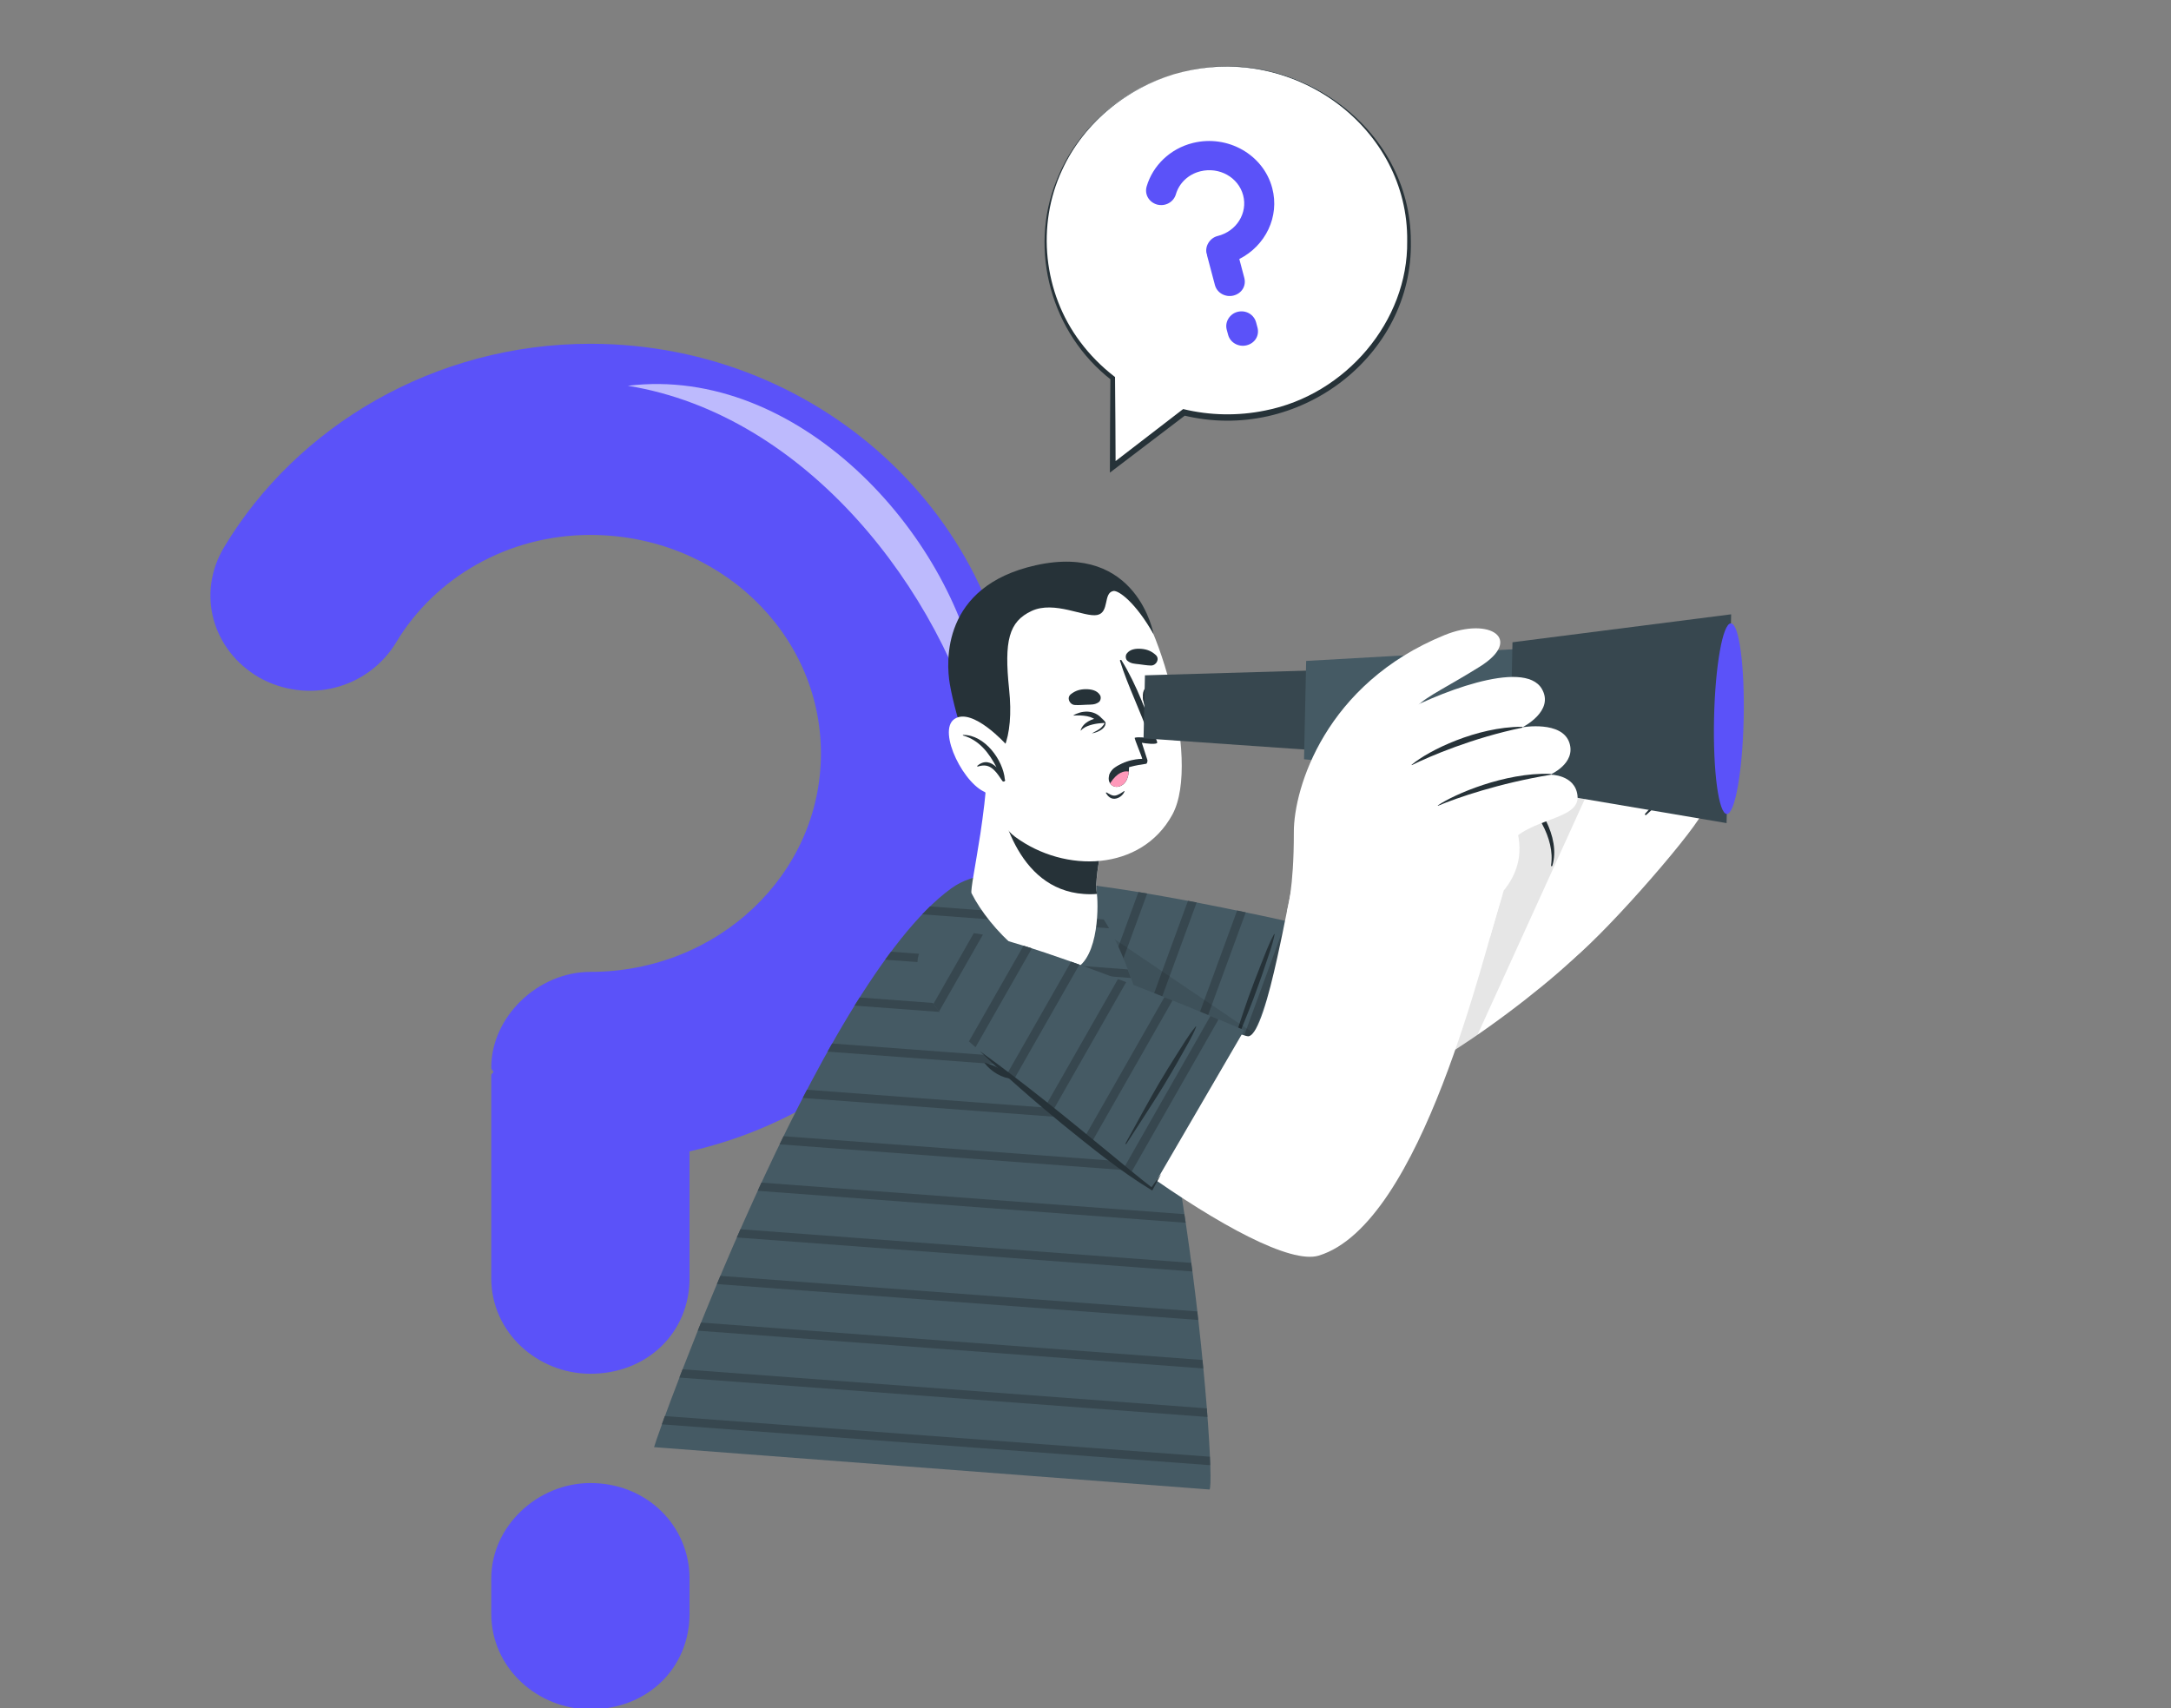 <svg width="366" height="288" viewBox="0 0 366 288" fill="none" xmlns="http://www.w3.org/2000/svg">
<rect x="0" y="0" width="366" height="288" fill="#808080" stroke="none"/>
<g clip-path="url(#clip0_1668_9159)">
<path d="M116.246 194.123V215.506C116.246 224.707 109.084 231.616 99.533 231.616C90.681 231.616 82.82 224.707 82.82 215.506V181.293C82.82 180.972 83.18 180.972 83.18 180.638C82.94 180.424 82.82 180.206 82.82 179.983C82.82 171.43 90.674 163.859 99.533 163.859C121.018 163.859 138.396 147.415 138.396 127.027C138.396 106.64 121.018 90.189 99.533 90.189C85.569 90.189 73.303 97.432 66.806 108.277C62.034 116.176 51.818 118.802 43.631 114.198C35.804 109.607 33.055 100.058 37.827 92.174C50.093 71.78 73.303 57.961 99.533 57.961C139.088 57.961 171.482 88.879 171.482 127.027C171.482 159.59 147.947 186.893 116.246 194.123ZM116.246 266.15V272.07C116.246 281.285 109.084 288.194 99.533 288.194C90.681 288.194 82.82 281.285 82.82 272.07V266.15C82.82 257.269 90.674 250.039 99.533 250.039C109.084 250.039 116.246 257.269 116.246 266.15Z" fill="#5B52F9"/>
<path opacity="0.6" d="M105.87 65.037C134.489 61.562 160.283 89.701 164.937 115.066C165.47 117.859 165.727 120.933 165.761 123.773C165.727 124.742 165.699 125.711 165.63 126.673C158.676 99.443 135.909 69.922 105.863 65.044L105.87 65.037Z" fill="white"/>
<path d="M171.669 159.289C181.823 167.461 213.462 185.871 228.298 184.835C238.292 184.133 264.799 163.813 270 156.663C272.127 153.736 250.676 133.155 247.206 134.993C243.431 136.991 226.386 156.87 223.491 157.445C220.589 158.019 193.625 151.451 178.456 149.54C169.369 148.391 167.021 155.554 171.669 159.296V159.289Z" fill="white"/>
<path d="M264.03 162.583C269.536 158.728 284.684 141.347 286.873 137.285C289.061 133.222 294.492 121.087 291.43 119.156C288.376 117.218 286.492 120.653 286.492 120.653C286.492 120.653 288.168 114.686 284.684 113.503C281.9 112.561 278.991 117.252 278.991 117.252C278.991 117.252 280.473 110.616 276.857 109.874C273.567 109.2 271.746 115.02 271.746 115.02C271.746 115.02 272.404 109.347 269.1 109.28C265.131 109.2 263.988 119.022 261.225 123.332C260.595 124.315 239.047 142.403 239.047 142.403L264.023 162.59L264.03 162.583Z" fill="white"/>
<path d="M271.545 114.786C269.917 122.056 269.024 125.016 264.376 130.596C264.286 130.703 264.432 130.857 264.536 130.756C269.599 125.698 270.922 122.257 271.905 114.813C271.954 114.452 271.614 114.452 271.538 114.793L271.545 114.786Z" fill="#263238"/>
<path d="M278.914 117.265C277.349 124.689 275.451 127.83 271.032 134.011C270.97 134.098 271.115 134.211 271.185 134.124C276.047 128.404 278.617 124.869 279.171 117.252C279.198 116.904 278.984 116.924 278.914 117.259V117.265Z" fill="#263238"/>
<path d="M286.277 120.96C284.22 128.037 282.433 131.725 277.342 137.198C277.225 137.325 277.405 137.505 277.536 137.392C283.285 132.3 285.557 127.716 286.492 121.047C286.554 120.593 286.402 120.519 286.277 120.967V120.96Z" fill="#263238"/>
<path d="M239.047 142.396C239.047 142.396 243.438 134.892 245.336 131.23C247.234 127.569 251.12 116.51 254.7 115.835C258.718 115.073 258.6 125.704 255.261 132.259C255.261 132.259 264.356 140.438 261.46 146.887C260.837 148.283 254.957 153.689 253.156 153.796L239.054 142.396H239.047Z" fill="white"/>
<path d="M255.171 133.041C258.828 136.108 262.222 141.32 261.481 145.924C261.46 146.058 261.654 146.105 261.696 145.978C263.185 141.147 259.32 135.072 255.878 132.527C255.22 132.039 254.229 132.253 255.171 133.041Z" fill="#263238"/>
<path opacity="0.1" d="M278.166 110.57L262.25 145.551L257.062 156.95L249.09 174.471C241.118 179.964 232.938 184.514 228.298 184.835C213.462 185.877 181.829 167.461 171.676 159.289C167.028 155.547 169.376 148.39 178.463 149.533C193.625 151.451 220.589 158.013 223.498 157.438C225.34 157.071 232.917 148.885 239.151 142.47L239.054 142.39C239.054 142.39 243.438 134.886 245.343 131.217C247.241 127.556 251.126 116.497 254.7 115.822C257.762 115.247 258.42 121.268 257.083 127.074C259.417 125.056 261.059 123.58 261.225 123.319C263.988 119.002 265.131 109.186 269.1 109.267C272.404 109.327 271.746 115.007 271.746 115.007C271.746 115.007 273.56 109.18 276.857 109.861C277.405 109.975 277.834 110.222 278.159 110.563L278.166 110.57Z" fill="black"/>
<path d="M212.693 185.704L222.971 156.663C222.971 156.663 192.821 149.593 177.819 148.605C165.206 147.769 161.743 156.222 175.118 165.016C187.779 173.342 212.7 185.71 212.7 185.71L212.693 185.704Z" fill="#455A64"/>
<path d="M176.372 148.544L171.357 162.203C170.941 161.829 170.547 161.468 170.193 161.107L174.792 148.598C175.298 148.558 175.811 148.551 176.365 148.551L176.372 148.544ZM183.478 149.153L177.175 166.346C177.591 166.606 178.013 166.867 178.456 167.127L184.981 149.346C184.475 149.273 183.977 149.206 183.485 149.146L183.478 149.153ZM191.928 150.395L184.475 170.696C184.905 170.943 185.341 171.197 185.777 171.444L193.396 150.649C192.904 150.562 192.413 150.476 191.921 150.402L191.928 150.395ZM200.274 151.879L191.866 174.832C192.302 175.066 192.731 175.306 193.168 175.54L201.742 152.153C201.251 152.066 200.759 151.966 200.267 151.879H200.274ZM208.565 153.509L199.29 178.801C199.741 179.035 200.17 179.262 200.606 179.489L210.019 153.823C209.541 153.723 209.05 153.623 208.558 153.509H208.565ZM216.821 155.28L206.771 182.69C207.235 182.924 207.678 183.151 208.087 183.365L218.261 155.594C217.811 155.494 217.319 155.38 216.814 155.28H216.821Z" fill="#37474F"/>
<path d="M214.798 157.492C213.877 159.143 213.261 160.933 212.561 162.651C211.834 164.441 211.176 166.246 210.504 168.057C209.839 169.861 207.463 177.151 206.875 178.968C206.847 179.049 206.999 179.082 207.034 179.002C207.768 177.211 210.677 170.115 211.328 168.344C211.972 166.573 212.637 164.802 213.219 163.012C213.808 161.201 214.528 159.37 214.888 157.519C214.895 157.479 214.819 157.445 214.798 157.485V157.492Z" fill="#263238"/>
<path opacity="0.1" d="M215.719 177.157L212.693 185.704C212.693 185.704 187.779 173.335 175.118 165.009C163.364 157.285 164.611 149.821 173.643 148.698L215.719 177.157Z" fill="black"/>
<path d="M203.896 251.129L110.268 243.992C110.628 242.281 137.876 166.058 160.379 149.774C168.109 144.181 181.532 149.821 183.152 151.318C198.854 165.858 205.254 250.213 203.903 251.122L203.896 251.129Z" fill="#455A64"/>
<path d="M186.976 156.509L155.475 154.157C155.912 153.696 156.355 153.248 156.791 152.821L186.068 155.013C186.38 155.487 186.678 155.981 186.976 156.509ZM190.113 163.439L150.218 160.458C149.886 160.893 149.546 161.341 149.221 161.802L190.654 164.889C190.473 164.388 190.293 163.906 190.113 163.432V163.439ZM192.863 171.751L144.933 168.176C144.636 168.624 144.352 169.085 144.068 169.546L193.279 173.208C193.133 172.72 192.995 172.239 192.863 171.751ZM195.01 180.024L140.286 175.934C140.03 176.382 139.767 176.843 139.51 177.304L195.343 181.467C195.239 180.979 195.121 180.498 195.01 180.024ZM196.804 188.27L136.047 183.732C135.805 184.193 135.555 184.654 135.327 185.116L197.088 189.726C196.998 189.225 196.894 188.744 196.804 188.27ZM198.328 196.495L132.099 191.564C131.864 192.012 131.649 192.473 131.427 192.934L198.577 197.952C198.501 197.464 198.425 196.983 198.335 196.495H198.328ZM199.658 204.708L128.366 199.389C128.158 199.85 127.937 200.311 127.736 200.772L199.879 206.158C199.803 205.67 199.734 205.195 199.658 204.714V204.708ZM200.821 212.92L124.827 207.253C124.619 207.715 124.411 208.176 124.217 208.637L201.001 214.37C200.953 213.882 200.884 213.408 200.821 212.927V212.92ZM201.839 221.106L121.44 215.112C121.232 215.573 121.038 216.034 120.858 216.495L201.992 222.549C201.943 222.074 201.888 221.587 201.839 221.106ZM202.719 229.291L118.184 222.983C118.004 223.444 117.81 223.905 117.63 224.353L202.844 230.721C202.802 230.247 202.754 229.772 202.712 229.291H202.719ZM203.439 237.45L115.075 230.861C114.894 231.336 114.714 231.81 114.534 232.258L203.55 238.9C203.522 238.426 203.488 237.951 203.446 237.457L203.439 237.45ZM203.966 245.602L112.082 238.746C111.902 239.248 111.736 239.709 111.577 240.143L204.014 247.032C204 246.598 203.973 246.11 203.966 245.602Z" fill="#37474F"/>
<path d="M180.195 163.693C175.111 164.595 166.876 156.763 163.787 150.596C163.579 150.175 164.459 145.865 165.276 140.586C165.754 137.378 166.218 133.797 166.391 130.503C166.426 129.828 187.564 136.577 187.564 136.577C187.564 136.577 185.092 143.386 184.829 149.132C184.815 149.613 184.836 150.061 184.905 150.495C184.905 150.556 184.926 150.636 184.926 150.723C185.223 153.315 185.12 162.824 180.202 163.699L180.195 163.693Z" fill="white"/>
<path d="M167.7 130.649C168.4 136.269 171.288 149.914 182.716 150.723C183.513 150.783 184.247 150.776 184.912 150.716C184.919 150.622 184.905 150.555 184.898 150.489C184.836 150.054 184.801 149.613 184.815 149.132C185.085 143.372 187.558 136.563 187.558 136.563C187.558 136.563 172.306 131.699 167.7 130.649Z" fill="#263238"/>
<path d="M161.182 108.492C159.499 115.996 165.331 136.811 171.135 141.087C179.544 147.288 192.406 146.914 197.635 137.359C202.705 128.097 194.608 101.101 188.215 97.306C178.796 91.713 163.669 97.406 161.182 108.492Z" fill="white"/>
<path d="M164.535 130.376C168.905 129.46 170.983 124.422 170.124 116.23C169.265 108.037 170.069 104.81 173.906 103.012C177.743 101.215 182.841 104.115 184.967 103.687C187.087 103.266 185.944 99.959 187.696 99.644C188.562 99.491 191.443 101.556 194.484 106.948C194.484 106.948 191.789 91.492 174.633 95.301C158.682 98.843 159.486 111.619 160.13 115.361C161.176 121.468 164.535 130.369 164.535 130.369V130.376Z" fill="#263238"/>
<path d="M169.626 125.517C169.626 125.517 163.946 119.189 160.919 121.214C157.892 123.239 162.672 132.754 166.585 133.73C170.498 134.705 171.503 131.231 171.503 131.231L169.619 125.524L169.626 125.517Z" fill="white"/>
<path d="M162.367 123.907C162.305 123.907 162.305 123.987 162.36 124.007C165.11 124.776 166.758 127.001 167.991 129.353C167.104 128.491 165.975 128.077 164.763 129.112C164.701 129.166 164.777 129.266 164.846 129.239C165.906 128.905 166.703 129.012 167.527 129.774C168.109 130.315 168.545 131.03 168.988 131.672C169.134 131.885 169.549 131.725 169.432 131.471C169.425 131.451 169.411 131.431 169.404 131.411C169.12 128.157 166.017 123.874 162.367 123.907Z" fill="#263238"/>
<path d="M192.669 117.519C192.669 117.466 192.801 117.559 192.814 117.613C193.154 119.03 193.784 120.593 195.232 120.727C195.273 120.727 195.294 120.8 195.239 120.807C193.569 121.001 192.752 118.909 192.669 117.519Z" fill="#263238"/>
<path d="M193.569 115.722C195.862 114.953 197.282 119.437 195.163 120.145C193.071 120.847 191.651 116.363 193.569 115.722Z" fill="#263238"/>
<path d="M181.206 118.862C181.885 118.909 182.522 118.842 183.201 118.816C183.963 118.789 184.579 118.842 185.223 118.395C185.57 118.154 185.667 117.553 185.452 117.205C184.96 116.397 184.011 116.203 183.09 116.196C182.093 116.196 181.317 116.43 180.534 117.038C179.779 117.626 180.299 118.802 181.199 118.862H181.206Z" fill="#263238"/>
<path d="M194.027 112.207C193.341 112.194 192.717 112.073 192.046 111.993C191.284 111.906 190.667 111.906 190.065 111.405C189.739 111.138 189.705 110.53 189.947 110.202C190.508 109.441 191.471 109.327 192.392 109.394C193.389 109.474 194.137 109.781 194.858 110.443C195.557 111.091 194.934 112.22 194.033 112.207H194.027Z" fill="#263238"/>
<path d="M186.574 133.616C187.01 133.857 187.481 134.218 188.022 134.131C188.541 134.044 189.074 133.67 189.49 133.383C189.532 133.356 189.594 133.383 189.573 133.436C189.344 134.071 188.638 134.612 187.932 134.666C187.246 134.719 186.768 134.258 186.449 133.717C186.408 133.643 186.505 133.583 186.574 133.616Z" fill="#263238"/>
<path d="M180.915 120.647C181.255 120.406 181.642 120.266 182.044 120.139C182.446 120.025 182.875 119.972 183.319 119.979C183.762 120.005 184.219 120.092 184.655 120.293C185.092 120.493 185.486 120.807 185.805 121.188L186.373 121.87L185.521 121.936C184.946 121.983 184.316 122.09 183.748 122.271C183.173 122.458 182.619 122.712 182.169 123.206C182.328 122.531 182.855 121.977 183.443 121.636C184.046 121.288 184.697 121.088 185.417 121.014L185.133 121.763C184.655 121.235 184.025 120.894 183.277 120.754C182.536 120.613 181.739 120.587 180.915 120.647Z" fill="#263238"/>
<path d="M184.08 123.641C184.655 123.3 185.237 123.086 185.722 122.598C185.833 122.485 186.255 122.01 186.2 121.903C186.089 121.616 185.867 121.309 185.66 121.035C185.923 121.275 186.2 121.489 186.38 121.843C186.408 122.171 186.248 122.545 185.923 122.832C185.403 123.293 184.662 123.561 184.08 123.647V123.641Z" fill="#263238"/>
<path d="M187.599 130.603C189.241 129.4 191.679 128.993 193.237 128.772C193.396 128.705 193.459 128.344 193.445 128.184V128.171C193.424 128.117 192.496 125.231 192.496 125.231C192.96 125.317 195.28 125.658 195.086 125.11C193.466 120.566 191.672 115.508 189.067 111.318C188.991 111.178 188.756 111.278 188.818 111.425C190.196 115.855 192.364 120.018 193.819 124.442C193.092 124.375 191.886 124.215 191.312 124.382C191.166 124.469 192.482 127.449 192.565 127.943C192.565 127.943 189.386 127.883 187.412 129.995C186.9 130.543 186.83 131.171 187.613 130.603H187.599Z" fill="#263238"/>
<path d="M190.286 128.424C190.286 128.424 190.688 131.244 189.324 132.273C187.751 133.456 186.02 131.745 187.433 129.881C188.174 128.899 190.293 128.431 190.293 128.431L190.286 128.424Z" fill="#263238"/>
<path d="M190.3 130.102C190.217 130.89 189.954 131.792 189.31 132.273C188.486 132.895 187.606 132.715 187.177 132.126V132.113C187.177 132.113 187.156 132.073 187.156 132.046C188.375 130.189 189.511 129.921 190.3 130.095V130.102Z" fill="#FF99BA"/>
<path d="M241.132 127.85L192.787 124.482L193.022 113.857L241.471 112.454L241.132 127.85Z" fill="#37474F"/>
<path d="M268.158 132.715L219.841 128.01L220.201 111.432L268.678 108.692L268.158 132.715Z" fill="#455A64"/>
<path d="M291.077 138.775L254.458 132.568L254.984 108.285L291.846 103.574L291.077 138.775Z" fill="#37474F"/>
<path d="M293.958 121.221C293.764 130.095 292.49 137.272 291.112 137.238C289.733 137.212 288.77 129.995 288.964 121.114C289.158 112.24 290.433 105.064 291.811 105.097C293.189 105.124 294.152 112.341 293.958 121.221Z" fill="#5B52F9"/>
<path d="M159.278 168.063C173.58 185.196 212.845 214.584 222.32 211.697C239.802 206.365 250.24 160.138 253.17 151.23C254.423 147.435 220.062 142.089 218.636 146.119C217.396 149.633 213.746 174.07 210.511 174.711C209.181 174.972 190.861 166.038 169.736 159.59C153.557 154.652 155.046 162.991 159.278 168.063Z" fill="white"/>
<path d="M216.966 153.629C216.966 153.629 218.144 149.874 218.123 140.305C218.109 132.828 223.47 115.247 243.535 107.075C251.223 103.941 256.861 107.777 249.471 112.401C244.27 115.655 240.37 117.479 238.985 119.003C238.985 119.003 248.432 119.891 251.168 124.495C252.387 126.553 255.587 132.247 257.429 137.018C257.429 137.018 256.46 137.686 255.102 138.361C255.102 138.361 258.351 144.268 253.502 150.148L251.196 158.02L216.966 153.636V153.629Z" fill="white"/>
<path d="M220.208 133.884C222.798 130.863 228.395 124.555 234.836 120.927C241.991 116.898 256.896 111.004 259.923 116.129C262.139 119.891 256.654 122.624 256.654 122.624C256.654 122.624 263.351 121.442 264.584 125.257C265.706 128.738 261.336 130.609 261.336 130.609C261.336 130.609 265.526 130.563 265.942 134.118C266.44 138.394 257.582 137.786 254.209 142.53C253.454 143.6 220.208 133.884 220.208 133.884Z" fill="white"/>
<path d="M237.987 128.932C240.903 126.48 249.014 122.544 256.515 122.538C256.688 122.538 256.778 122.665 256.619 122.691C248.363 124.389 241.049 127.496 238.029 128.993C237.987 129.013 237.96 128.952 237.987 128.926V128.932Z" fill="#263238"/>
<path d="M242.413 135.782C245.156 133.911 253.703 130.222 261.301 130.469C261.474 130.469 261.55 130.603 261.398 130.63C252.699 132.06 245.558 134.532 242.448 135.848C242.406 135.869 242.379 135.808 242.413 135.782Z" fill="#263238"/>
<path d="M194.172 200.444L209.756 173.689C209.756 173.689 181.449 161.447 166.876 157.832C154.63 154.799 149.629 162.497 161.127 173.495C172.008 183.906 194.172 200.444 194.172 200.444Z" fill="#455A64"/>
<path d="M165.705 157.578L158.329 170.515C157.969 170.094 157.643 169.666 157.359 169.259L164.168 157.331C164.659 157.391 165.172 157.471 165.705 157.578Z" fill="#37474F"/>
<path d="M173.961 159.897L164.459 176.569C164.085 176.235 163.711 175.894 163.35 175.573L172.548 159.449C173.012 159.59 173.49 159.737 173.968 159.897H173.961Z" fill="#37474F"/>
<path d="M181.968 162.636L170.872 182.101C170.498 181.781 170.11 181.467 169.736 181.139L180.576 162.135C181.04 162.296 181.504 162.469 181.968 162.636Z" fill="#37474F"/>
<path d="M189.857 165.59L177.404 187.434C177.016 187.133 176.628 186.826 176.24 186.512L188.472 165.069C188.936 165.243 189.4 165.416 189.857 165.59Z" fill="#37474F"/>
<path d="M197.67 168.67L184.004 192.659C183.616 192.359 183.229 192.058 182.841 191.737L196.298 168.123C196.762 168.31 197.213 168.497 197.67 168.67Z" fill="#37474F"/>
<path d="M205.434 171.858L190.647 197.778C190.286 197.504 189.899 197.203 189.483 196.896L204.063 171.29C204.554 171.491 205.005 171.678 205.434 171.865V171.858Z" fill="#37474F"/>
<path d="M201.569 173.074C200.357 174.538 199.408 176.188 198.397 177.752C197.344 179.382 196.354 181.046 195.356 182.703C194.359 184.361 190.654 191.109 189.732 192.8C189.691 192.874 189.836 192.934 189.885 192.86C190.944 191.23 195.149 184.768 196.118 183.138C197.088 181.507 198.072 179.883 198.986 178.226C199.907 176.556 200.96 174.879 201.659 173.121C201.673 173.081 201.611 173.034 201.576 173.074H201.569Z" fill="#263238"/>
<path d="M165.172 177.204C172.728 182.656 179.911 188.543 187.086 194.444C189.476 196.408 191.838 198.399 194.283 200.284L194.006 200.344C194.574 199.535 195.149 198.733 195.744 197.945C195.266 198.88 194.761 199.796 194.255 200.718L194.068 200.611C188.714 197.357 183.921 193.414 179.087 189.519C174.294 185.583 169.619 181.52 165.179 177.21L165.172 177.204Z" fill="#263238"/>
<path d="M165.92 179.142C167.852 179.649 169.452 180.612 170.858 181.941C168.891 181.781 167.056 180.678 165.92 179.142Z" fill="#263238"/>
<path d="M199.318 12.135C182.917 16.178 173.012 32.295 177.21 48.125C178.907 54.52 182.64 59.886 187.592 63.755V78.709L199.602 69.522C204.354 70.664 209.458 70.704 214.514 69.455C230.916 65.412 240.82 49.295 236.623 33.465C232.432 17.641 215.726 8.086 199.318 12.135Z" fill="white"/>
<path d="M199.318 12.135C190.418 14.374 182.744 20.568 179.045 28.693C174.716 37.975 175.894 49.375 182.093 57.62C183.72 59.806 185.66 61.77 187.834 63.454L187.98 63.568V63.755C188.021 68.74 188.07 73.724 188.077 78.709L187.287 78.342L199.263 69.12L199.464 68.967C203.973 70.062 208.731 70.149 213.275 69.214C226.898 66.568 237.405 54.099 237.232 40.668C237.489 21.657 218.345 7.391 199.311 12.142L199.318 12.135ZM199.318 12.135C218.379 7.25 237.828 21.584 237.849 40.661C238.264 60.019 218.912 74.814 199.471 70.022L199.935 69.929L187.904 79.083L187.114 79.685V78.716C187.114 73.731 187.163 68.746 187.197 63.761L187.343 64.055C177.217 56.19 173.393 42.191 178.075 30.524C181.573 21.477 189.615 14.521 199.318 12.142V12.135Z" fill="#263238"/>
<path d="M208.932 43.675L209.77 46.842C210.13 48.205 209.34 49.488 207.927 49.836C206.618 50.156 205.178 49.421 204.818 48.058L203.474 42.993C203.46 42.946 203.515 42.933 203.502 42.879C203.455 42.857 203.43 42.828 203.425 42.792C203.086 41.523 203.959 40.12 205.268 39.792C208.454 39.01 210.379 35.937 209.576 32.916C208.772 29.896 205.559 28.092 202.373 28.88C200.302 29.388 198.771 30.912 198.238 32.756C197.843 34.099 196.43 34.861 195.038 34.48C193.701 34.086 192.918 32.769 193.313 31.426C194.331 27.958 197.226 25.065 201.112 24.103C206.972 22.659 212.984 26.054 214.48 31.707C215.761 36.531 213.344 41.436 208.932 43.668V43.675ZM211.758 54.346L211.993 55.221C212.353 56.584 211.564 57.874 210.151 58.222C208.842 58.542 207.401 57.807 207.041 56.444L206.805 55.569C206.459 54.252 207.339 52.896 208.648 52.575C210.061 52.228 211.404 53.036 211.758 54.353V54.346Z" fill="#5B52F9"/>
</g>
<defs>
<clipPath id="clip0_1668_9159">
<rect width="366" height="288" fill="white"/>
</clipPath>
</defs>
</svg>

